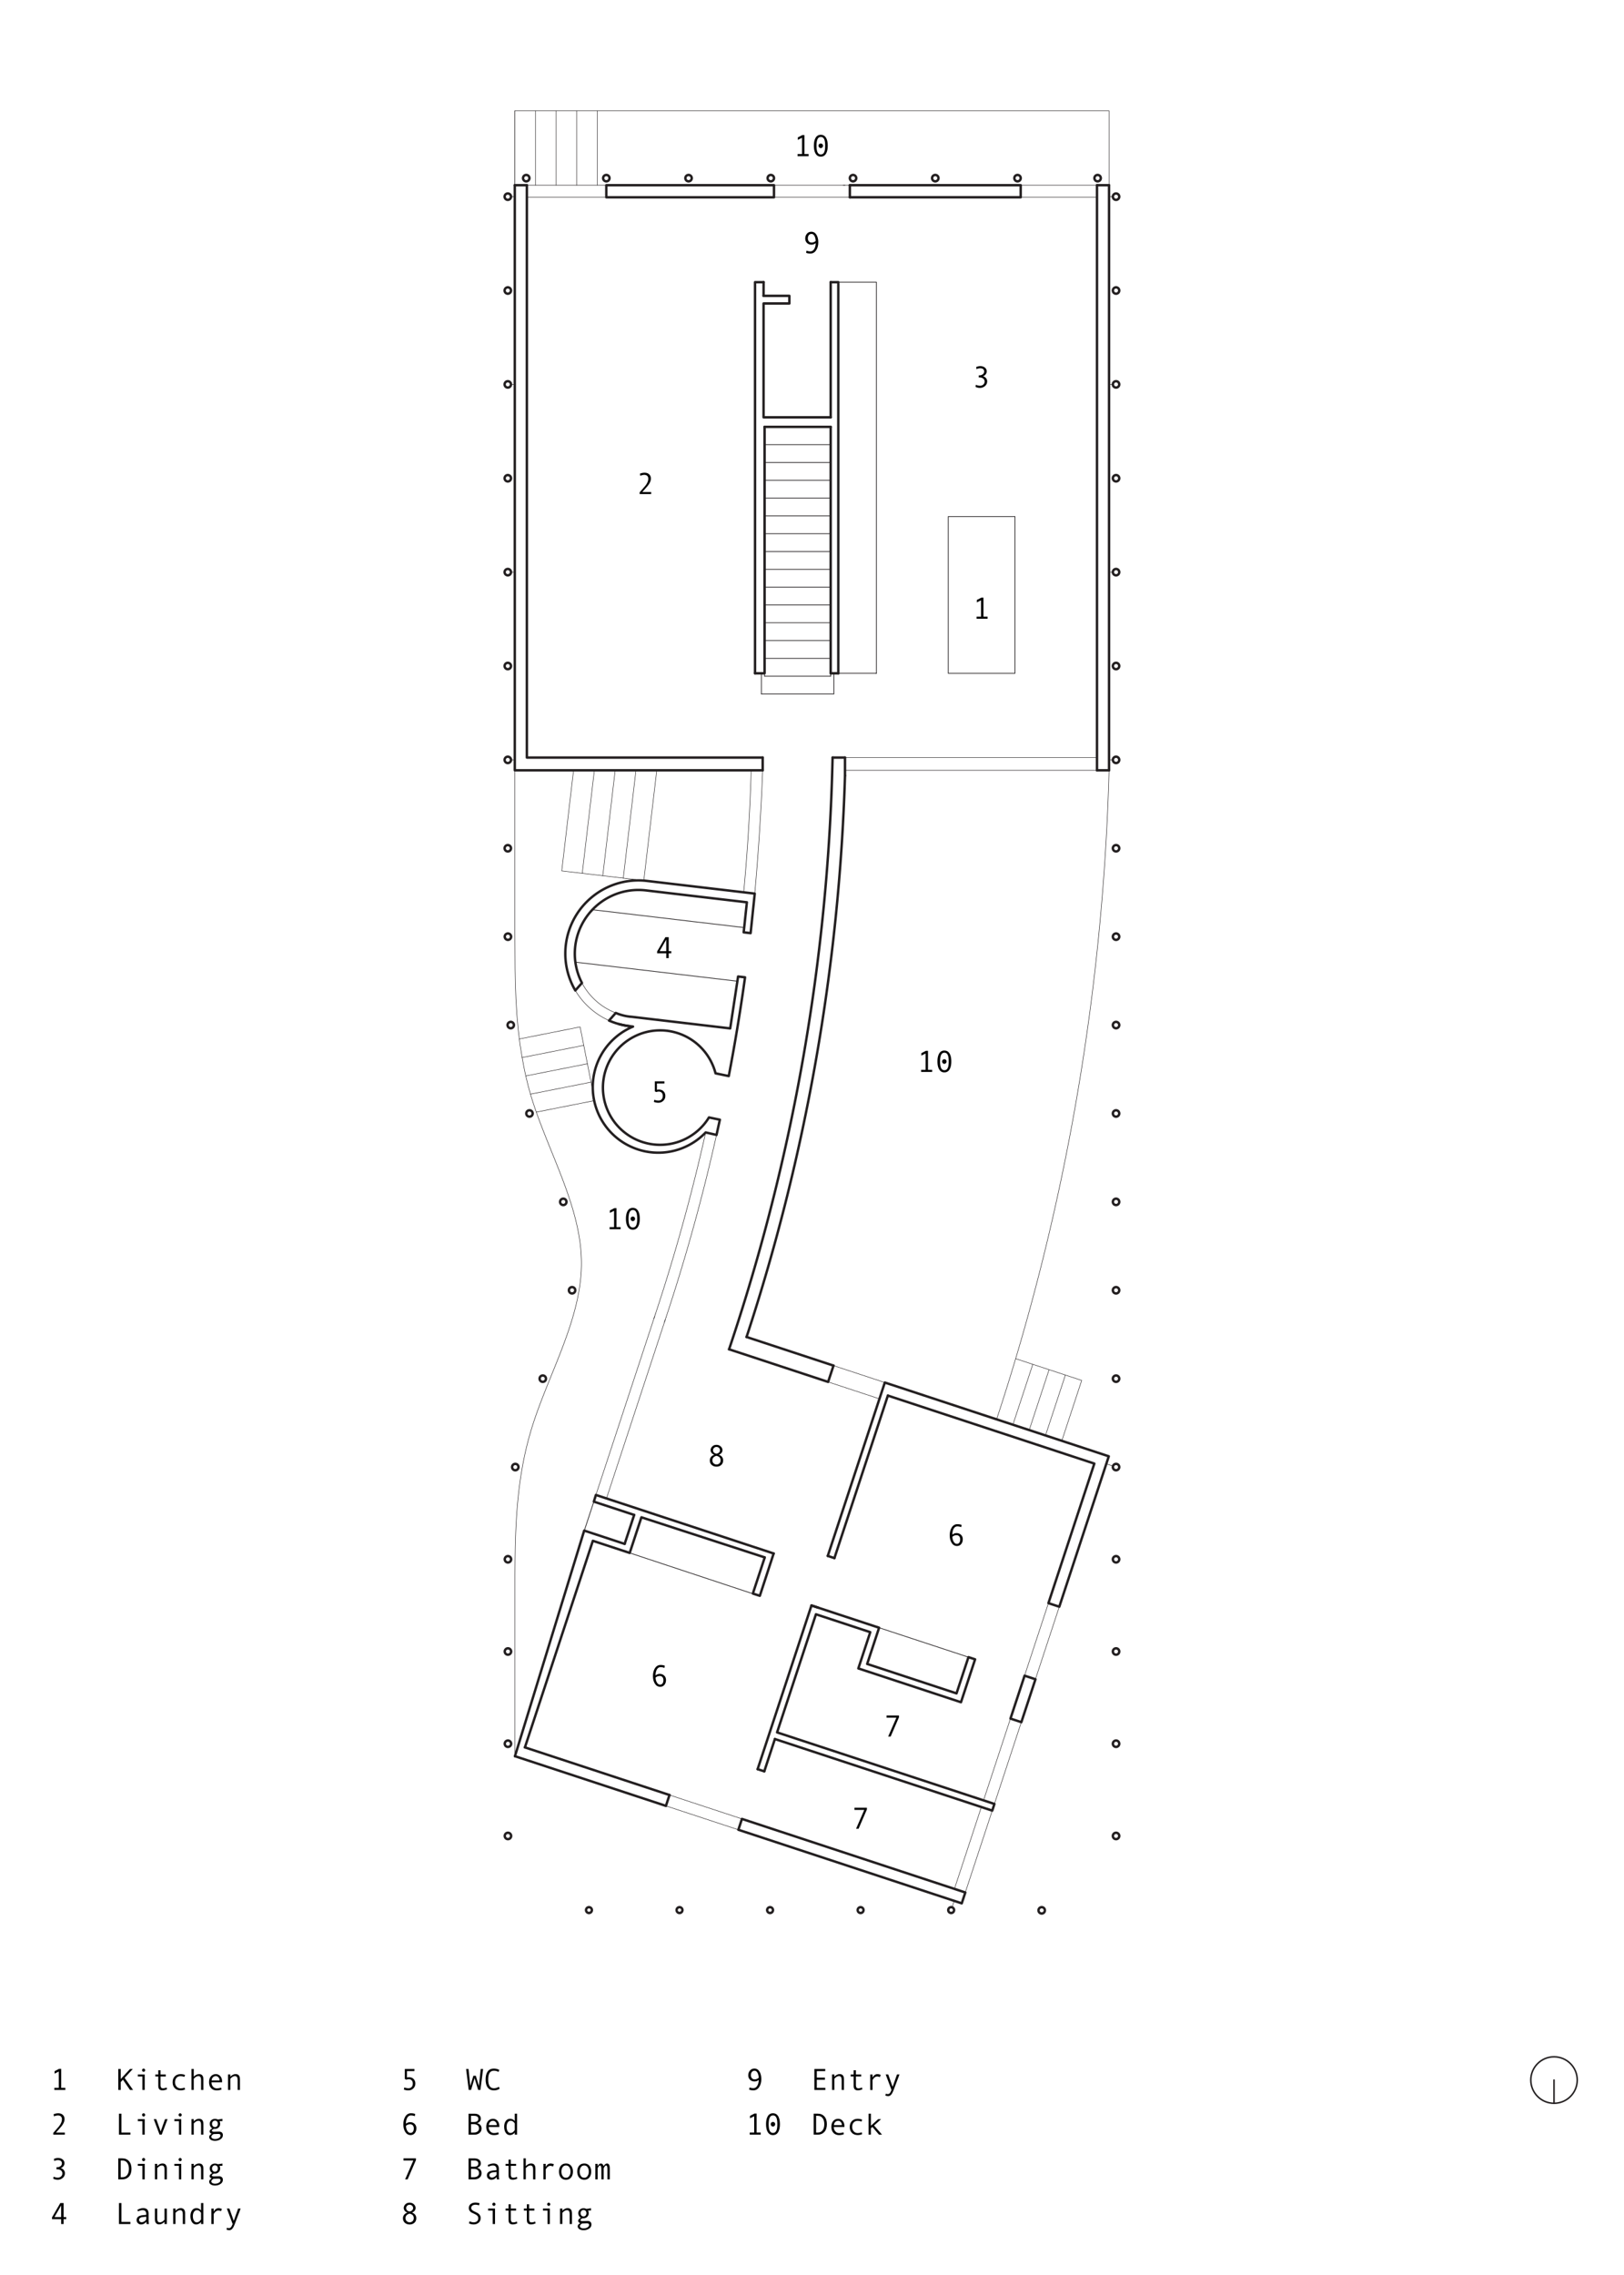 <svg xmlns="http://www.w3.org/2000/svg" viewBox="0 0 800 1120" xmlns:v="https://vecta.io/nano"><style><![CDATA[.E{stroke-linejoin:round}.F{stroke-width:1.2}.G{stroke-width:.36}.H{stroke-linecap:round}]]></style><g fill="none" stroke="#231f20" class="E"><g class="F H"><path d="M412.96 331.47h-3.76m-104.23 172.7c1.74.47 3.52.82 5.31 1.03m65.86-359.55h12.71v3.76h-12.71v56.04h33.06M259.54 91.18h-5.95m292.74 0h-5.94M359.15 664.27l48.79 16.06m-26.22 175.81l-5.23 15.91m31.45-191.72l2.65-8.03"/><path d="M410.59 672.3l-42.83-14.09M329.8 883.7l-71.22-23.45m-4.91 4.34l74.37 24.46m-20.33-128.97l4.69-14.27"/></g><path d="M363.729 900.812l1.76-5.348 110.032 36.219-1.76 5.348zM298.68 91.18h82.59v5.95h-82.59z" class="F"/><g class="H F"><path d="M418.65 97.12v-5.94m-59.5 573.09a980.43 980.43 0 0 0 50.99-291.31m-33.65 499.09l-3.27-1.08m-5.46-212.76a978.92 978.92 0 0 0 48.49-276.35"/><path d="M375.7 379.22v-6.26m-65.5 391.56l5.77-17.54m0 0l60.74 19.74m-83.16-30.74l87.58 28.82m31.83-433.33V138.92m-3.76 0h3.76M258.58 860.25l33.47-101.7 18.15 5.97m106.05-391.56v8.89M253.67 864.59l34.11-111.07 19.93 6.56m4.69-14.27l-19.87-6.54 1.02-3.29m246.84-356.76h5.94"/><path d="M546.33 379.22V91.18m-5.94 288.04V91.18M328.04 889.05l1.76-5.35m51.92-27.56l107.07 35.24 1.07-3.28-107.06-35.23 19.14-58.15 26.76 8.81-5.87 17.85 50.56 16.64 6.95-21.12-3.27-1.07-5.88 17.84-44.01-14.49 5.87-17.84-33.31-10.96-26.52 80.59m34.55-104.98l28.1-85.36 110.33 36.32L521.82 791l-5.35-1.76 22.61-68.7-101.71-33.48"/></g><path d="M497.773 846.071l6.954-21.125 5.357 1.763-6.954 21.125z" class="F"/><path d="M416.25 372.96h-6.11" class="F H"/><path d="M310.83 500.54l48.87 5.75 3.89-25.55 3.42.4c-2.25 16.27-4.92 32.48-8.02 48.62l-6.51-1.35c-.38-1.48-.88-2.92-1.5-4.32a28 28 0 0 0-2.29-4.2c-1.83-2.77-4.14-5.2-6.82-7.17a28.19 28.19 0 0 0-8.88-4.37 28.62 28.62 0 0 0-4.69-.93c-1.52-.17-3.05-.21-4.57-.13-1.53.08-3.04.28-4.53.61a28.08 28.08 0 0 0-4.57 1.41c-3.08 1.25-5.92 3.03-8.38 5.26a28.2 28.2 0 0 0-6.05 7.84 28.32 28.32 0 0 0-1.84 4.41 28.19 28.19 0 0 0-1.04 4.45 27.89 27.89 0 0 0-.31 4.56c.02 1.6.18 3.19.47 4.76a28.25 28.25 0 0 0 3.49 9.26 27.96 27.96 0 0 0 6.48 7.48c1.24 1 2.56 1.9 3.96 2.68 1.33.75 2.72 1.38 4.16 1.9s2.91.92 4.41 1.21c1.57.3 3.16.46 4.76.48a28.27 28.27 0 0 0 9.77-1.58c3.14-1.1 6.06-2.75 8.62-4.86 1.23-1.02 2.37-2.14 3.42-3.34a27.08 27.08 0 0 0 2.69-3.7l5.37 1.12-1.65 7.49-5.34-1.22a31.84 31.84 0 0 1-5.42 4.54 32.71 32.71 0 0 1-6.44 3.32c-2.26.86-4.62 1.46-7.02 1.8a32.07 32.07 0 0 1-7.06.2 32.14 32.14 0 0 1-6.94-1.34c-2.31-.72-4.54-1.69-6.64-2.9a31.89 31.89 0 0 1-5.82-4.31c-1.73-1.61-3.28-3.4-4.61-5.35a32.2 32.2 0 0 1-3.34-6.23c-.9-2.25-1.55-4.59-1.93-6.98s-.49-4.82-.33-7.24c.16-2.36.58-4.69 1.24-6.96.67-2.27 1.58-4.45 2.73-6.52 1.17-2.12 2.58-4.1 4.2-5.9a32.62 32.62 0 0 1 5.41-4.82 32.4 32.4 0 0 1 6.18-3.42l-1.55-.18c-3.54-.42-7.01-1.36-10.27-2.79l3.32-3.75a24.68 24.68 0 0 0 7.5 1.88zm57.09-56.33l-49.78-5.86c-5.65-.66-11.38.23-16.56 2.58s-9.63 6.06-12.87 10.75c-3.23 4.68-5.13 10.16-5.49 15.84s.84 11.35 3.46 16.4l-3.28 3.7a35.99 35.99 0 0 1-4.91-19.08c.17-6.69 2.2-13.21 5.86-18.81a36.08 36.08 0 0 1 14.89-12.91c6.07-2.83 12.8-3.92 19.45-3.14l53.1 6.25-2.03 19.46-3.42-.4 1.58-14.79z" class="F"/><g class="H F"><path d="M437.37 687.06l-26.33 80.01m-11.3 23.31l3.27 1.07m-26.3-24.69l-5.79 17.58m0 .2l3.36 1.08m1.42-406.4H253.59m122.11-6.26H259.54M374.31 785.6l6.8-20.81M253.59 91.18v288.04m5.95-288.04v281.78M409.2 205.45v-66.53"/><use href="#B"/><path d="M376.64 210.15v121.32m0 0h-4.7m4.2-185.82l.02-6.73"/><path d="M376.16 138.92h-4.22m0 0v192.55m37.26-121.32v121.32m93.61-234.35v-5.94m0 0h-84.16m84.16 5.94h-84.16m-7.61 669.95l-3.27-1.08"/></g><use href="#C" class="F"/><use href="#C" y="92.43" class="F"/><use href="#C" y="138.64" class="F"/><use href="#C" y="184.85" class="F"/><use href="#C" y="228.37" class="F"/><use href="#C" x="0.06" y="271.89" class="F"/><use href="#C" x="1.45" y="315.41" class="F"/><use href="#C" x="10.68" y="358.93" class="F"/><use href="#C" x="27.33" y="402.45" class="F"/><use href="#C" x="31.66" y="445.97" class="F"/><use href="#C" x="17.23" y="489.49" class="F"/><use href="#C" x="0.07" y="714.61" class="F"/><use href="#C" x="0.07" y="669.21" class="F"/><use href="#C" x="0.07" y="623.81" class="F"/><use href="#C" x="0.07" y="578.41" class="F"/><use href="#C" x="3.69" y="533.01" class="F"/><use href="#C" x="299.63" y="-92.42" class="F"/><use href="#C" x="299.63" y="-46.21" class="F"/><use href="#C" x="299.63" class="F"/><use href="#C" x="299.63" y="46.21" class="F"/><use href="#C" x="299.63" y="92.43" class="F"/><use href="#C" x="299.63" y="138.64" class="F"/><use href="#C" x="299.63" y="184.85" class="F"/><use href="#C" x="299.63" y="228.37" class="F"/><use href="#C" x="299.63" y="271.89" class="F"/><use href="#C" x="299.63" y="315.41" class="F"/><use href="#C" x="299.63" y="358.93" class="F"/><use href="#C" x="299.63" y="402.45" class="F"/><use href="#C" x="299.63" y="445.97" class="F"/><use href="#C" x="299.63" y="489.49" class="F"/><use href="#C" x="299.63" y="714.61" class="F"/><use href="#C" x="299.63" y="669.21" class="F"/><use href="#C" x="299.63" y="623.81" class="F"/><use href="#C" x="299.63" y="578.41" class="F"/><use href="#C" x="299.63" y="533.01" class="F"/><use href="#D" class="F"/><use href="#C" x="9.08" y="-101.54" class="F"/><use href="#C" x="48.53" y="-101.54" class="F"/><use href="#C" x="89.04" y="-101.54" class="F"/><use href="#C" x="129.56" y="-101.54" class="F"/><use href="#C" x="170.07" y="-101.54" class="F"/><use href="#C" x="210.58" y="-101.54" class="F"/><use href="#C" x="251.1" y="-101.54" class="F"/><use href="#C" x="290.55" y="-101.54" class="F"/><use href="#D" x="-133.81" class="F"/><use href="#D" x="-44.61" class="F"/><use href="#C" x="263" y="751.24" class="F"/><use href="#D" x="-178.42" class="F"/><use href="#D" x="-89.21" class="F"/><use href="#C" y="-92.42" class="F"/><use href="#C" y="-46.21" class="F"/><use href="#C" y="46.21" class="F"/><g class="H"><g stroke-width=".24"><path d="M283.41 487.62a36.63 36.63 0 0 0 7.16 8.67c2.81 2.5 6 4.59 9.44 6.11m-13.32-18.48c1.78 3.35 4.15 6.36 6.99 8.88a31.57 31.57 0 0 0 9.66 5.87m-9.05-407.49V54.54m222.18 734.7l-11.75 35.69m17.1-33.93l-11.74 35.69m-25.57 59.65l13.26-40.29m-27.6 83.86l13.26-40.3m-119.7 11.19l-35.69-11.75m37.45 6.4L329.8 883.7m161.14-184.95c17.01-51.53 30.14-104.26 39.38-157.74 9.24-53.47 14.56-107.55 16.02-161.8m-5.95.01H416.25M298.76 737.69l29.34-89.16m-34.55 87.45l29.35-89.17m58.18-549.69h37.57m121.74-5.94h-37.58"/><path d="M322.12 649.16l.4-1.19m4.81 2.91l.39-1.19m-34.77-107.87l-7.18-36.26-29.97 5.94m1.39 9.14l30.38-6.01"/><path d="M258.98 529.7l30.38-6.01m-28.07 14.97l29.86-5.91m-26.99 14.76l28.79-5.7m239.9 137.78l-32.52-10.7m22.73 40.44l9.79-29.74m-17.82 27.09l9.79-29.73M507 704.04l9.79-29.73m-17.82 27.09l9.79-29.74M253.59 91.18V54.54m10.18 36.64V54.54"/><path d="M273.94 91.18V54.54m10.18 36.64V54.54m-30.53 36.64V54.54h292.74v36.64M317.14 433.5l-40.42-4.75 5.82-49.53"/><path d="M286.82 429.93l5.97-50.71m4.14 51.94l6.11-51.94m3.99 53.13l6.25-53.13M251.71 96.81h1.88m-1.88 92.43h1.88m-1.88 92.42h1.88m-1.88 92.43h1.88M548.21 96.81h-1.88m1.88 92.43h-1.88m1.88 92.42h-1.88M469 938.98l1.05-3.18M371.8 439.93c1.82-20.2 3.12-40.44 3.9-60.71m-9.35 60.13a938.11 938.11 0 0 0 3.7-60.19M328.1 648.53a928.09 928.09 0 0 0 24.87-89.83m-30.07 88.11c9.73-29.34 17.98-59.14 24.73-89.3m33.64-466.33h37.38m71.21 796.93l13.26-40.3m-27.6 83.86l13.27-40.29m59.42-517.29h-1.88m1.96 347.67l-3.32-1.09M317.14 433.54l6.39-54.32"/><path d="M415.37 91.18h.93m-156.76 0h39.14m109.26 589.15l25.28 8.33M253.59 450.43v-71.21m2.66 135.61l-.09-.65-.89-7.37-.65-7.41-.45-7.43-.28-7.45-.15-7.46-.15-26.64m45.09-353.3h-39.14m243.27 0h37.58m0 275.84H416.25m-5.66 299.34l25.28 8.33m-182.2 183.96v-83.42-5.56l.02-3.39.04-4.61.1-5.98.13-4.61.1-2.77.22-4.69.29-4.69.38-4.69.47-4.71.27-2.34.3-2.34.32-2.34.35-2.34.8-4.69.45-2.34.48-2.33.51-2.32.55-2.33.59-2.34.7-2.59.8-2.78.25-.84.32-1.04.37-1.16.38-1.18.24-.72.39-1.17.81-2.34.85-2.35.87-2.35.9-2.36.92-2.36 1.2-3.03.91-2.27.93-2.3 2.04-5.03 1.17-2.91.84-2.11.95-2.41.92-2.39.9-2.39.88-2.41.86-2.41.83-2.41.79-2.42.75-2.42.75-2.57.71-2.62.61-2.45.55-2.44.49-2.45.24-1.3.4-2.45.33-2.46.26-2.48.18-2.48.09-2.48.01-.91v-.62-.78l-.03-1.24-.11-2.48-.19-2.48-.27-2.47-.21-1.58-.39-2.46-.45-2.45-.51-2.44-.57-2.44-.52-2.05-.6-2.21-.71-2.43-.75-2.42-.79-2.42-.83-2.42-.85-2.41-.88-2.4-.9-2.39-.92-2.39-.94-2.4-1.73-4.34-2.87-7.08-1.18-2.95-1.25-3.16-.92-2.36-.9-2.35-.88-2.35-.85-2.35-.82-2.34-1.07-3.21-.69-2.21-.26-.87-.27-.92-.45-1.57-.73-2.68-.93-3.82c-.58-2.47-1.55-6.7-2.93-15.74"/></g><g class="G"><path d="M371.52 784.83l-61.32-20.31m66.44-431.64v-1.41m32.56 1.41v-1.41"/><path d="M366.61 456.66l-25.25-2.97m21.91 29.37l-79.8-9.38m57.89-19.99l-49.55-5.83m139.78-116.39h.15"/></g></g><path d="M467.12 254.3h32.87v77.18h-32.87z" class="G"/><g class="H G"><path d="M375.07 341.65v-10.18m35.69 10.18v-10.18M287.73 753.84l4.8-14.57"/><use href="#B" y="8.77"/><use href="#B" y="17.53"/><use href="#B" y="26.3"/><use href="#B" y="35.07"/><path d="M433.05 801.34l44.02 14.49"/><use href="#B" y="43.83"/><use href="#B" y="52.6"/><use href="#B" y="61.37"/><use href="#B" y="70.13"/><path d="M412.96 331.47h18.78V138.92h-18.78"/><use href="#B" y="78.9"/><use href="#B" y="87.67"/><use href="#B" y="96.43"/><use href="#B" y="105.2"/><use href="#B" y="113.97"/><use href="#B" y="122.73"/><path d="M375.07 341.65h35.69"/></g></g><path d="M32.2 1028.91h-5.43v-1.05h2.19v-8.03l-2.07 1.03v-1.2l2.23-1.15h1.03v9.35h2.04v1.05zm33.37 0h-1.52l-3.49-5.07-1.09 1.19v3.88h-1.2v-10.33h1.2v4.95l4.58-4.95h1.38l-4.04 4.37 4.17 5.97z"/><use href="#E"/><use href="#F"/><use href="#G"/><use href="#H"/><use href="#I"/><use href="#J"/><use href="#K"/><path d="M64.23,1050.91h-5.62v-10.33h1.2v9.29h4.42v1.05Z"/><use href="#E" y="22"/><path d="M82.54,1043.28l-2.89,7.63h-1.04l-2.88-7.63h1.25l2.16,6.07,2.16-6.07h1.25Z"/><use href="#L"/><use href="#J" x="-18.01" y="22"/><use href="#M"/><use href="#N"/><use href="#O"/><use href="#E" y="44"/><use href="#J" x="-36.01" y="44"/><use href="#L" y="22"/><use href="#J" x="-18.01" y="44"/><use href="#M" y="22"/><path d="M32.6 1092.53h-1.27v2.39h-1.2v-2.39h-4.5v-.92l4.08-7.03h1.62v6.9h1.27v1.05zm-2.48-1.05v-5.71l-3.28 5.71h3.28zm34.11 3.43h-5.62v-10.33h1.2v9.29h4.42v1.05z"/><use href="#P"/><path d="M82.18 1094.91h-1.14v-1.13c-.82.87-1.68 1.31-2.59 1.31-1.43 0-2.15-.87-2.15-2.6v-5.21h1.14v4.89c0 .65.1 1.13.31 1.45s.55.48 1.04.48c.7 0 1.45-.43 2.25-1.3v-5.51h1.14v7.63z"/><use href="#J" x="-27.01" y="66"/><use href="#Q"/><use href="#R"/><use href="#S"/><use href="#T"/><path d="M237.98 1018.58l-1.32 10.33h-1.11l-1.76-5.82-1.75 5.82h-1.14l-1.29-10.33h1.19l.87 8.4 1.52-5.08h1.2l1.53 5.1.89-8.42h1.17zm8.16 9.69c-.81.56-1.75.84-2.82.84-1.34 0-2.35-.46-3.05-1.38s-1.04-2.25-1.04-3.98.34-2.99 1.01-3.94 1.7-1.42 3.08-1.42c.5 0 .99.06 1.48.19s.88.3 1.18.51l-.4.94a4.51 4.51 0 0 0-2.26-.59c-.95 0-1.66.35-2.12 1.04s-.7 1.78-.7 3.28c0 2.87.94 4.31 2.82 4.31.8 0 1.61-.24 2.45-.73l.37.95z"/><use href="#U"/><use href="#V"/><use href="#I" x="136.56" y="22"/><use href="#Q" x="154.55" y="-44"/><path d="M204.89,1063.44l-4.09,9.48h-1.23l4.04-9.29h-4.84v-1.05h6.13v.86Z"/><use href="#V" y="22"/><use href="#P" x="172.56" y="-22"/><use href="#F" x="172.55" y="44"/><use href="#H" x="163.56" y="44"/><use href="#R" x="163.56" y="-22"/><use href="#W"/><use href="#W" x="9"/><path d="M300.36 1072.91h-1.14v-5.01c0-1.21-.22-1.82-.67-1.82-.23 0-.48.21-.76.63s-.41.65-.41.69v5.51h-1.14v-5.01c0-1.21-.23-1.82-.68-1.82-.22 0-.48.21-.75.63-.28.42-.41.65-.41.69v5.51h-1.14v-7.63h1.1v1.15c.21-.4.47-.73.77-.97s.59-.36.88-.36c.31 0 .58.12.83.36.24.24.41.57.51.97.21-.4.47-.73.77-.97s.59-.36.88-.36c.92 0 1.38.83 1.38 2.47v5.34z"/><use href="#X"/><path d="M235.99 1085.72c-.62-.21-1.2-.32-1.75-.32-.62 0-1.13.14-1.53.43-.39.29-.59.69-.59 1.22 0 .63.52 1.17 1.55 1.65l1.51.73c.25.14.5.33.75.56a2.64 2.64 0 0 1 .61.85c.15.32.23.69.23 1.09 0 1.01-.34 1.79-1.01 2.34-.68.55-1.47.83-2.39.83s-1.67-.18-2.34-.53l.25-1.03c.79.36 1.47.53 2.06.53.68 0 1.23-.18 1.64-.53s.62-.84.62-1.46c0-.46-.13-.85-.4-1.17s-.76-.65-1.49-.98l-1.44-.7c-.22-.12-.43-.3-.65-.52a2.42 2.42 0 0 1-.5-.74c-.12-.27-.18-.57-.18-.89 0-.85.31-1.52.92-2s1.39-.72 2.34-.72c.69 0 1.37.11 2.05.32l-.27 1.03z"/><use href="#Y"/><use href="#F" x="172.55" y="66"/><use href="#F" x="181.56" y="66"/><use href="#Y" x="27"/><use href="#J" x="163.56" y="66"/><use href="#M" x="181.56" y="44"/><use href="#Z"/><path d="M406.57,1028.91h-5.4v-10.33h5.35v1.05h-4.15v3.2h3.99v1.05h-3.99v3.99h4.2v1.05Z"/><use href="#J" x="297.55"/><use href="#F" x="342.55"/><use href="#R" x="324.56" y="-66"/><use href="#S" x="324.56" y="-66"/><path d="M374.76,1050.91h-5.43v-1.05h2.19v-8.03l-2.07,1.03v-1.2l2.23-1.15h1.03v9.35h2.04v1.05Z"/><use href="#a"/><use href="#O" x="342.56" y="-22"/><use href="#I" x="306.56" y="22"/><use href="#G" x="333.56" y="22"/><path d="M434.5 1050.91H433l-3.24-3.79-.75.64v3.15h-1.14v-10.33h1.14v5.92l3.58-3.22h1.46l-3.48 3.12 3.93 4.51z"/><g fill="none" stroke="#231f20" stroke-width=".75" class="E"><circle cx="765.53" cy="1024.02" r="11.44"/><path d="M765.53 1024.02v11.44" class="H"/></g><path d="M486.51,304.62h-5.43v-1.05h2.19v-8.03l-2.07,1.03v-1.2l2.23-1.15h1.03v9.35h2.04v1.05Z"/><use href="#N" x="454.31" y="-882.15"/><use href="#K" x="288.84" y="-807.66"/><use href="#Z" x="28.06" y="-904.27"/><path d="M330.68,469.32h-1.27v2.39h-1.2v-2.39h-4.5v-.92l4.08-7.03h1.62v6.9h1.27v1.05Zm-2.48-1.05v-5.71l-3.28,5.71h3.28Z"/><use href="#T" x="123.15" y="-486.23"/><path d="M398.32,76.9h-5.43v-1.05h2.19v-8.03l-2.07,1.03v-1.2l2.23-1.15h1.03v9.35h2.04v1.05Z"/><use href="#a" x="23.56" y="-974.01"/><path d="M459.19,527.73h-5.43v-1.05h2.19v-8.03l-2.07,1.03v-1.2l2.23-1.15h1.03v9.35h2.04v1.05Z"/><use href="#a" x="84.43" y="-523.18"/><use href="#U" x="269.16" y="-290"/><use href="#X" x="151.17" y="-373.08"/><path d="M442.84 845.43l-4.09 9.48h-1.23l4.04-9.29h-4.84v-1.05h6.13v.86zm-15.81 45.4l-4.09 9.48h-1.23l4.04-9.29h-4.84v-1.05h6.13v.86z"/><use href="#U" x="122.96" y="-220.69"/><path d="M305.73,605.17h-5.43v-1.05h2.19v-8.03l-2.07,1.03v-1.2l2.23-1.15h1.03v9.35h2.04v1.05Z"/><use href="#a" x="-69.03" y="-445.74"/><defs ><path id="B" d="M376.64 210.15h32.56"/><path id="C" d="M250.15 187.67c-.2 0-.39.04-.58.11a1.58 1.58 0 0 0-.88.88c-.07.18-.11.38-.11.58s.04.39.11.58a1.58 1.58 0 0 0 .88.88c.18.07.38.11.58.11s.39-.04.58-.11a1.58 1.58 0 0 0 .88-.88c.07-.18.11-.38.11-.58s-.04-.39-.11-.58a1.58 1.58 0 0 0-.88-.88c-.18-.07-.38-.11-.58-.11z"/><path id="D" d="M468.55 938.91c-.18 0-.36.03-.53.1-.18.07-.35.18-.49.32s-.25.31-.32.49c-.07.17-.1.35-.1.53s.03.36.1.53c.07.18.18.35.32.49s.31.25.49.32c.17.07.35.1.53.1s.36-.03.53-.1c.18-.07.35-.18.49-.32s.25-.31.32-.49c.07-.17.1-.35.1-.53s-.03-.36-.1-.53c-.07-.18-.18-.35-.32-.49s-.31-.25-.49-.32c-.17-.07-.35-.1-.53-.1z"/><path id="E" d="M71.29 1028.91h-1.14v-6.64H67.9v-.99h3.39v7.63zm-.56-10.52c.21 0 .4.08.55.23s.23.34.23.55c0 .23-.07.41-.22.56s-.33.23-.55.23a.71.71 0 0 1-.53-.24.78.78 0 0 1-.23-.55.78.78 0 0 1 .23-.55.7.7 0 0 1 .53-.23z"/><path id="F" d="M82.27 1028.57c-.77.35-1.52.53-2.26.53-1.36 0-2.04-.72-2.04-2.16v-4.67h-1.46v-.99h1.46v-2.09h1.11v2.09h2.59v.99h-2.59v4.37c0 .46.1.82.31 1.08s.48.38.83.38c.62 0 1.24-.14 1.85-.42l.2.89z"/><path id="G" d="M91.16 1028.66c-.66.3-1.39.45-2.19.45-1.2 0-2.16-.36-2.87-1.09-.72-.73-1.07-1.7-1.07-2.91s.36-2.18 1.08-2.91 1.67-1.09 2.84-1.09c.77 0 1.5.13 2.19.4l-.3.95c-.69-.24-1.32-.36-1.88-.36-.84 0-1.51.27-2 .81s-.74 1.28-.74 2.21c0 .85.25 1.56.76 2.14s1.17.87 1.98.87c.64 0 1.31-.12 1.99-.37l.2.92z"/><path id="H" d="M100.19 1028.91h-1.14v-4.89c0-.68-.11-1.17-.33-1.48s-.56-.46-1.02-.46c-.7 0-1.45.43-2.25 1.3v5.52h-1.14v-10.33h1.14v3.82c.82-.87 1.68-1.3 2.59-1.3 1.43 0 2.15.86 2.15 2.59v5.22z"/><path id="I" d="M109.42 1025.14h-5.24c0 .86.25 1.58.75 2.14s1.11.84 1.84.84 1.41-.12 2.15-.37l.2.92c-.67.3-1.46.45-2.36.45-1.13 0-2.05-.36-2.74-1.09s-1.04-1.71-1.04-2.94.31-2.18.93-2.9 1.43-1.08 2.41-1.08a2.8 2.8 0 0 1 2.2 1c.59.67.89 1.56.89 2.67v.36zm-1.25-.93c0-.6-.19-1.1-.56-1.51s-.79-.61-1.25-.61c-.59 0-1.08.2-1.47.59s-.6.9-.65 1.53h3.92z"/><path id="J" d="M118.2 1028.91h-1.14v-4.89c0-.68-.11-1.17-.33-1.48s-.56-.46-1.02-.46c-.7 0-1.45.43-2.25 1.3v5.52h-1.14v-7.63h1.14v1.12c.82-.87 1.68-1.3 2.59-1.3 1.43 0 2.15.86 2.15 2.59v5.22z"/><path id="K" d="M31.93 1050.91h-5.68v-.87l2.81-3.23c.43-.55.78-1.12 1.05-1.72s.4-1.2.4-1.79-.17-1.03-.52-1.36-.84-.5-1.47-.5c-.48 0-1.13.15-1.95.45l-.17-1.03c.74-.31 1.51-.47 2.31-.47.92 0 1.67.26 2.23.78s.85 1.21.85 2.08c0 .62-.15 1.24-.44 1.85a8.55 8.55 0 0 1-1.12 1.76l-2.65 3.02h4.35v1.05z"/><path id="L" d="M89.29 1050.91h-1.14v-6.64H85.9v-.99h3.39v7.63zm-.56-10.52c.21 0 .4.08.55.23s.23.34.23.55c0 .23-.07.41-.22.56s-.33.23-.55.23a.71.71 0 0 1-.53-.24.78.78 0 0 1-.23-.55.78.78 0 0 1 .23-.55.7.7 0 0 1 .53-.23z"/><path id="M" d="M105.43 1048.04c-.71.35-1.07.65-1.07.92 0 .14.08.26.25.36s.39.15.67.15l2.57-.07c.61 0 1.08.15 1.42.45s.51.72.51 1.27c0 .86-.39 1.55-1.16 2.06s-1.67.77-2.7.77c-.84 0-1.54-.18-2.07-.53-.54-.35-.81-.81-.81-1.37 0-.61.42-1.12 1.25-1.54-.69-.32-1.03-.72-1.03-1.19 0-.54.44-1.04 1.33-1.5-.41-.25-.73-.57-.94-.97s-.33-.81-.33-1.25c0-.72.24-1.31.73-1.77s1.1-.69 1.83-.69c.53 0 1 .11 1.43.33l2.26-.34v1.11h-1.46c.22.39.33.84.33 1.36a2.37 2.37 0 0 1-.73 1.76c-.48.48-1.1.72-1.84.72-.16 0-.31 0-.45-.02zm.49 5.01c.75 0 1.39-.17 1.92-.5s.79-.75.79-1.24-.38-.76-1.13-.76l-1.29.04-.91.03c-.11 0-.27.09-.5.26-.23.18-.4.35-.52.53s-.18.36-.18.55c0 .3.17.55.5.77.33.21.77.32 1.31.32zm-.04-5.88c.42 0 .76-.15 1.03-.44s.4-.67.4-1.14c0-.49-.13-.88-.39-1.16s-.61-.42-1.04-.42c-.41 0-.75.15-1.02.44-.28.29-.41.67-.41 1.14s.14.84.41 1.13c.28.3.62.44 1.02.44z"/><path id="N" d="M29.89 1067.36c.63.18 1.14.5 1.52.96.38.47.57.99.57 1.57 0 .91-.35 1.67-1.06 2.29s-1.54.93-2.5.93c-.82 0-1.56-.18-2.2-.54l.23-.99c.68.32 1.35.48 2.01.48.62 0 1.16-.19 1.6-.58s.66-.89.66-1.5a1.76 1.76 0 0 0-.71-1.46c-.47-.38-1.1-.56-1.88-.56h-.31v-.99h.09c.75 0 1.37-.18 1.86-.53s.73-.83.73-1.43c0-.49-.18-.87-.53-1.15s-.83-.41-1.45-.41c-.53 0-1.13.14-1.79.43l-.16-1.03c.66-.3 1.33-.45 2.01-.45.92 0 1.68.24 2.28.73s.9 1.11.9 1.87c0 .53-.18 1.02-.55 1.48-.36.46-.8.74-1.31.86v.04z"/><path id="O" d="M58.26 1062.58h2.04c1.35 0 2.44.46 3.25 1.38.82.92 1.22 2.18 1.22 3.79s-.41 2.91-1.24 3.81-1.89 1.35-3.18 1.35h-2.09v-10.33zm1.2 9.29h.85c.98 0 1.76-.36 2.33-1.09s.86-1.74.86-3.03-.29-2.29-.86-3.02c-.57-.74-1.35-1.1-2.33-1.1h-.85v8.24z"/><path id="P" d="M73.38 1094.91h-1.14c-.09-.31-.14-.72-.14-1.23-.65.95-1.53 1.43-2.65 1.43-.57 0-1.07-.2-1.5-.6s-.65-.92-.65-1.56c0-.38.08-.71.23-1a1.94 1.94 0 0 1 .67-.73c.29-.2.65-.35 1.07-.47s.92-.19 1.49-.24l1.28-.1v-.37c0-1.31-.61-1.96-1.83-1.96-.29 0-.65.06-1.09.19-.44.12-.82.27-1.14.44l-.3-.82c1.04-.53 2.01-.8 2.9-.8 1.74 0 2.61.92 2.61 2.76v3.28c0 .66.06 1.25.19 1.77zm-1.33-2.26v-1.38l-2.12.26c-.38.08-.72.23-1 .45s-.42.52-.42.89c0 .34.12.62.36.83s.54.32.92.32c.41 0 .81-.12 1.21-.36s.75-.57 1.05-1z"/><path id="Q" d="M100.17 1094.91h-1.14v-1.1c-.23.38-.57.69-1.01.93s-.9.37-1.38.37c-.87 0-1.56-.39-2.07-1.17s-.76-1.77-.76-2.96c0-1.12.26-2.04.79-2.78.53-.73 1.23-1.1 2.11-1.1.96 0 1.74.39 2.32 1.17v-3.69h1.14v10.33zm-1.14-2.34v-3.17c-.55-.88-1.21-1.32-1.98-1.32-.63 0-1.13.28-1.49.84-.37.56-.55 1.27-.55 2.12s.17 1.61.52 2.18c.34.57.82.86 1.42.86.29 0 .58-.08.87-.23a2.95 2.95 0 0 0 .83-.7c.26-.31.39-.5.39-.57z"/><path id="R" d="M109.31 1087.49l-.46 1.1c-.5-.22-.94-.33-1.3-.33-.34 0-.67.1-.99.29s-.62.47-.89.83l-.41.6v4.94h-1.14v-7.63h1.14v1.55c.61-1.15 1.4-1.73 2.37-1.73a3.83 3.83 0 0 1 1.68.39z"/><path id="S" d="M118.54 1087.28l-2.89 7.63c-.42 1.12-.84 1.91-1.25 2.35s-.88.67-1.41.67c-.47 0-.93-.09-1.39-.26l.19-.92c.37.12.7.18 1 .18.41 0 .75-.16 1.01-.48s.53-.84.8-1.56l-2.86-7.62h1.25l2.16 6.09 2.16-6.09h1.25z"/><path id="T" d="M200.48 1022.75c.33-.09.66-.13.97-.13.98 0 1.75.3 2.31.9.57.6.85 1.34.85 2.24 0 .94-.33 1.73-.99 2.38s-1.46.98-2.41.98-1.66-.15-2.27-.45l.24-1.02c.66.28 1.35.42 2.06.42.63 0 1.14-.2 1.53-.61s.58-.97.58-1.7c0-.69-.18-1.22-.55-1.59s-.84-.56-1.41-.56c-.42 0-.83.08-1.25.24l-.72-.33v-4.94h4.72v1.05h-3.68v3.12z"/><path id="U" d="M199.95 1045.53c.64-.52 1.35-.78 2.1-.78.87 0 1.6.28 2.19.84.58.56.88 1.28.88 2.16 0 .97-.26 1.78-.78 2.41s-1.21.95-2.07.95c-1.1 0-1.98-.51-2.62-1.52s-.97-2.25-.97-3.72c0-1.56.34-2.87 1.01-3.92s1.59-1.58 2.76-1.58c.81 0 1.5.12 2.09.36l-.19 1.07c-.68-.25-1.3-.37-1.86-.37-.8 0-1.42.38-1.86 1.14s-.67 1.75-.67 2.95zm.04 1.03c0 .88.21 1.69.62 2.41.42.72.94 1.08 1.57 1.08.53 0 .94-.19 1.23-.59.29-.39.43-.93.43-1.62 0-.63-.16-1.14-.48-1.5-.32-.37-.76-.55-1.34-.55-.75 0-1.43.25-2.04.76z"/><path id="V" d="M235.03 1045.25c.69.16 1.23.47 1.62.94s.59 1.02.59 1.66c0 .94-.34 1.68-1.02 2.24s-1.5.83-2.46.83h-2.94v-10.33h2.86c1 0 1.77.22 2.34.66.56.44.84 1.05.84 1.85 0 .49-.16.92-.49 1.3s-.77.66-1.34.83v.03zm-3.01-.56h1.41c1.47 0 2.2-.52 2.2-1.58 0-.48-.18-.85-.54-1.1-.36-.26-.89-.38-1.59-.38h-1.48v3.06zm0 5.18h1.36c.8 0 1.43-.18 1.89-.54.47-.36.7-.86.7-1.49 0-.67-.23-1.19-.69-1.55s-1.12-.55-1.99-.55h-1.27v4.13z"/><path id="W" d="M278.8 1065.1c1.05 0 1.88.37 2.5 1.1s.93 1.7.93 2.89-.31 2.18-.93 2.92-1.46 1.11-2.5 1.11-1.89-.37-2.51-1.1c-.62-.74-.93-1.71-.93-2.92s.31-2.17.93-2.9 1.46-1.09 2.5-1.09zm0 7.02c.69 0 1.24-.29 1.64-.88s.6-1.3.6-2.13c0-.88-.2-1.6-.59-2.17s-.94-.85-1.65-.85-1.26.28-1.65.84-.59 1.29-.59 2.18.2 1.56.59 2.14a1.88 1.88 0 0 0 1.64.87z"/><path id="X" d="M202.84 1089.25c.7.21 1.25.55 1.64 1.05.39.49.58 1.07.58 1.73 0 .95-.31 1.7-.94 2.26s-1.4.83-2.32.83-1.75-.28-2.37-.84-.93-1.31-.93-2.23c0-.65.2-1.23.6-1.73s.96-.85 1.68-1.06c-.57-.15-1.03-.43-1.37-.85s-.52-.88-.52-1.4c0-.66.26-1.27.79-1.8.53-.54 1.22-.81 2.09-.81s1.56.27 2.12.81.84 1.14.84 1.81c0 .5-.18.97-.53 1.39s-.81.71-1.36.86zm-1.07.53c-1.34.39-2.01 1.13-2.01 2.2 0 .63.2 1.13.61 1.51s.88.57 1.43.57 1.04-.19 1.43-.56.58-.88.58-1.52c0-.48-.13-.92-.4-1.3s-.82-.68-1.64-.9zm0-1.03l.35-.09a2.25 2.25 0 0 0 .54-.22 1.61 1.61 0 0 0 .41-.33c.12-.14.23-.29.31-.46a1.46 1.46 0 0 0 .12-.6c0-.47-.17-.86-.51-1.17s-.74-.46-1.22-.46a1.62 1.62 0 0 0-1.19.48 1.55 1.55 0 0 0-.5 1.16c0 .29.06.54.18.75a1.63 1.63 0 0 0 .45.52 2.25 2.25 0 0 0 .62.31c.23.07.38.11.45.11z"/><path id="Y" d="M243.85 1094.91h-1.14v-6.64h-2.25v-.99h3.39v7.63zm-.56-10.52c.21 0 .4.08.55.23s.23.34.23.55c0 .23-.07.41-.22.56s-.33.23-.55.23a.71.71 0 0 1-.53-.24.78.78 0 0 1-.23-.55.78.78 0 0 1 .23-.55.7.7 0 0 1 .53-.23z"/><path id="Z" d="M373.77 1023.95c-.6.52-1.3.78-2.1.78-.87 0-1.6-.28-2.19-.84-.58-.56-.88-1.28-.88-2.17 0-.95.28-1.74.84-2.39s1.28-.97 2.16-.97c1.08 0 1.92.49 2.53 1.48s.91 2.24.91 3.76-.35 2.81-1.07 3.89c-.71 1.07-1.66 1.61-2.85 1.61-.8 0-1.49-.12-2.08-.37l.19-1.06c.67.25 1.29.37 1.86.37.81 0 1.46-.39 1.94-1.18s.73-1.76.73-2.92zm-.03-1.03c0-.93-.19-1.74-.56-2.44-.38-.7-.87-1.05-1.48-1.05-.55 0-.99.2-1.32.61s-.49.94-.49 1.59c0 .6.17 1.09.5 1.48.33.38.77.58 1.31.58.75 0 1.4-.23 1.95-.69l.1-.07z"/><path id="a" d="M380.79 1040.38c1.09 0 1.93.47 2.52 1.41s.88 2.26.88 3.96-.29 2.95-.86 3.92c-.57.96-1.42 1.45-2.55 1.45s-1.93-.47-2.52-1.41-.89-2.26-.89-3.96.29-2.96.86-3.92a2.78 2.78 0 0 1 2.54-1.45zm0 9.67c.72 0 1.26-.34 1.61-1.03s.52-1.78.52-3.28-.17-2.6-.52-3.28-.88-1.02-1.61-1.02-1.25.35-1.6 1.05-.53 1.78-.53 3.25.17 2.58.52 3.27.88 1.04 1.6 1.04zm-.03-5.4c.31 0 .57.11.78.32s.32.47.32.78a1.19 1.19 0 0 1-.32.82 1.01 1.01 0 0 1-.78.34c-.31 0-.55-.11-.77-.34-.21-.23-.32-.5-.32-.82s.1-.57.31-.78.46-.31.77-.31z"/></defs></svg>